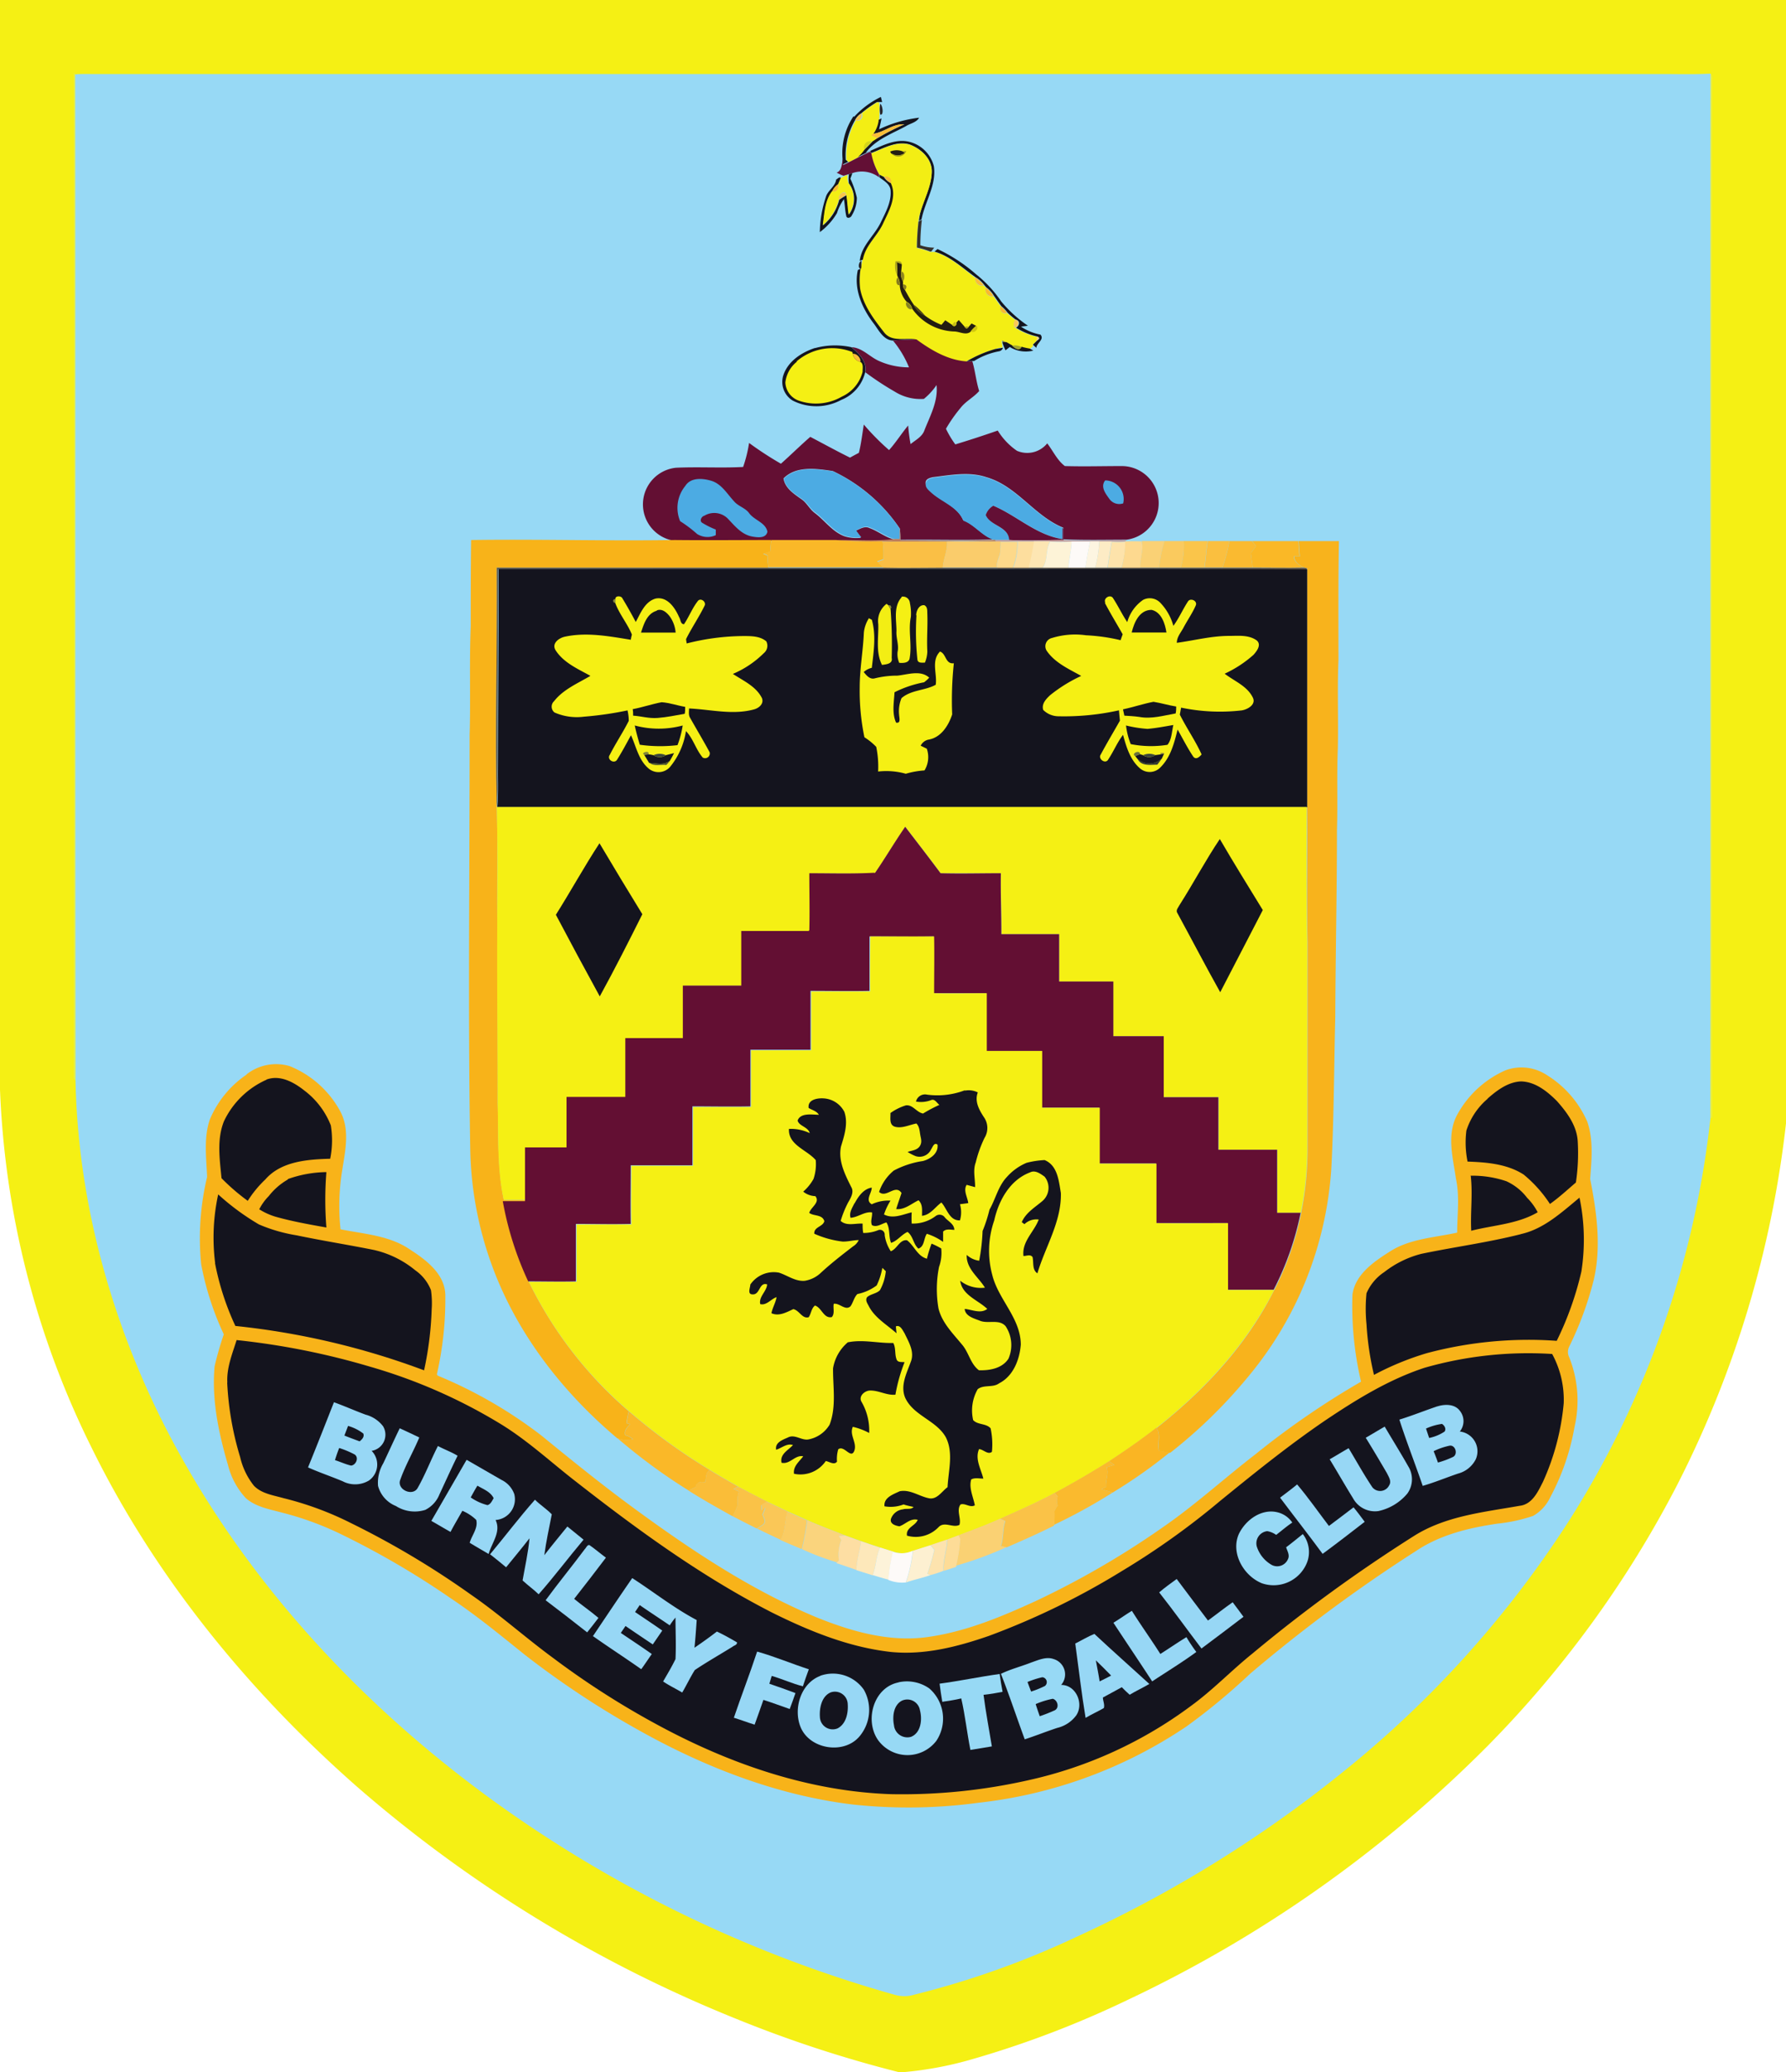 <svg xmlns="http://www.w3.org/2000/svg" viewBox="0 0 258 299.28"><defs><style>.cls-1{fill:#f5f014;}.cls-2{fill:#e3ee4f;}.cls-3{fill:#97d9f5;}.cls-4{fill:#14141e;}.cls-5{fill:#f3ee14;}.cls-6{fill:#262123;}.cls-7{fill:#fac54a;}.cls-8{fill:#fabd38;}.cls-9{fill:#d4d419;}.cls-10{fill:#630f35;}.cls-11{fill:#231e14;}.cls-12{fill:#a39c1e;}.cls-13{fill:#faba2e;}.cls-14{fill:#35302b;}.cls-15{fill:#231e21;}.cls-16{fill:#aea61c;}.cls-17{fill:#231c11;}.cls-18{fill:#91871e;}.cls-19{fill:#877d1e;}.cls-20{fill:#878221;}.cls-21{fill:#4c4219;}.cls-22{fill:#fac757;}.cls-23{fill:#c7bd17;}.cls-24{fill:#b0a61e;}.cls-25{fill:#d1c70f;}.cls-26{fill:#fad173;}.cls-27{fill:#630f33;}.cls-28{fill:#878a4a;}.cls-29{fill:#a3a62b;}.cls-30{fill:#4cabe3;}.cls-31{fill:#bf7d59;}.cls-32{fill:#f8b319;}.cls-33{fill:#fab828;}.cls-34{fill:#c79c99;}.cls-35{fill:#fabf45;}.cls-36{fill:#facc6b;}.cls-37{fill:#fdd98a;}.cls-38{fill:#fdde9e;}.cls-39{fill:#fde6b3;}.cls-40{fill:#fdf3d7;}.cls-41{fill:#fdfaf8;}.cls-42{fill:#fdf5e1;}.cls-43{fill:#fdebc5;}.cls-44{fill:#fde3ab;}.cls-45{fill:#fdd98f;}.cls-46{fill:#fad175;}.cls-47{fill:#faca5e;}.cls-48{fill:#fabf3f;}.cls-49{fill:#faba30;}.cls-50{fill:#fab826;}.cls-51{fill:#f8b31c;}.cls-52{fill:#595147;}.cls-53{fill:#878a3d;}.cls-54{fill:#8f9438;}.cls-55{fill:#82853a;}.cls-56{fill:#6b733d;}.cls-57{fill:#9c9938;}.cls-58{fill:#3a453d;}.cls-59{fill:#141421;}.cls-60{fill:#333a33;}.cls-61{fill:#475135;}.cls-62{fill:#97d7f5;}.cls-63{fill:#fab523;}.cls-64{fill:#fac247;}.cls-65{fill:#facc63;}.cls-66{fill:#fad47d;}.cls-67{fill:#fddea3;}.cls-68{fill:#fddc97;}.cls-69{fill:#fde3ae;}.cls-70{fill:#fde8ba;}.cls-71{fill:#fdf0d1;}.cls-72{fill:#fdf3d9;}</style></defs><title>Burnley</title><g id="Слой_2" data-name="Слой 2"><g id="Layer_1" data-name="Layer 1"><g id="layer1"><g id="g44962"><path id="path12885-9" class="cls-1" d="M0,0H258V162.28a152,152,0,0,1-15.78,52.32,154.92,154.92,0,0,1-27.34,37.6,184,184,0,0,1-51.78,36.57A143.54,143.54,0,0,1,140,297.56a51.81,51.81,0,0,1-9.25,1.72h-1a177.6,177.6,0,0,1-23.67-7.79A193.57,193.57,0,0,1,51.72,258.2C36,244.41,22.43,227.85,13.18,209A127.28,127.28,0,0,1,0,157.38Z"/><path id="path12887-2" class="cls-2" d="M10.71,10.57l.15.17c.09,48.43,0,96.88.05,145.33-.42-.28-.16-.87-.24-1.27q.08-72.12,0-144.23"/><path id="path12889-3" class="cls-3" d="M10.86,10.74c.83-.08,1.67-.05,2.5-.05H240.08c2.36,0,4.71.07,7.06-.06-.09,50.31,0,100.61-.06,150.92a136,136,0,0,1-20.43,58.12A151.39,151.39,0,0,1,194,255.94a181.06,181.06,0,0,1-38.36,23.76,126.26,126.26,0,0,1-23.52,8.4,5,5,0,0,1-2.65.09A183.84,183.84,0,0,1,71.5,260.27C53.63,247.36,38,231.05,27,211.89,17.26,195,11.3,175.66,10.91,156.06c-.06-48.44,0-96.89-.05-145.32"/><path id="path12891-2" class="cls-2" d="M247.14,10.63a1.26,1.26,0,0,1,.18.89q-.06,74.93,0,149.85l-.21.18c.07-50.31-.05-100.61,0-150.92"/><path id="path12893-3" class="cls-4" d="M123.39,16.87A12.84,12.84,0,0,1,127.25,14l.18.74h-.74a16.57,16.57,0,0,0-2.26,1.62,2.32,2.32,0,0,0-.91,1,10,10,0,0,0-1.35,5.71l.35.3,0,0-.81.4c0-.22,0-.65,0-.86a9.57,9.57,0,0,1,1.58-6.11"/><path id="path12895-7" class="cls-5" d="M124.43,16.41a16.57,16.57,0,0,1,2.26-1.62H127a16.43,16.43,0,0,1,0,2.53l0,.17a4.46,4.46,0,0,1-.74,1.85,2.26,2.26,0,0,0-.28.25l.85.42-.7.46a.87.87,0,0,0-1.14,1.16,5.11,5.11,0,0,1-1,1.1l-1.37.7,0,0-.35-.31a10,10,0,0,1,1.35-5.7.75.75,0,0,0,.91-1"/><path id="path12897-1" class="cls-6" d="M127.16,15c.35.21.54,1.72,0,1.55a4.25,4.25,0,0,1,0-1.55"/><path id="path12899-1" class="cls-7" d="M123.52,17.39a2.32,2.32,0,0,1,.91-1,.75.75,0,0,1-.91,1"/><path id="path12901-1" class="cls-4" d="M127,18.67A18.61,18.61,0,0,1,132.77,17c-.38.7-1.28.82-1.9,1.22-2,1.09-4.38,1.92-5.8,3.84,2.06-.81,4.23-2.22,6.53-1.51A4.87,4.87,0,0,1,134.9,24c.41,2.72-1.27,5.09-1.78,7.68l-.36.22c0-.27.11-.82.15-1.09.53-2,1.62-3.86,1.69-5.95.07-1.91-1.55-3.39-3.21-4-1.95-.55-3.76.58-5.53,1.24,0-.08-.11-.22-.14-.3-.61.3-1.22.57-1.81.88a5.11,5.11,0,0,0,1-1.1c.39-.38.77-.77,1.14-1.16l.7-.46a33.61,33.61,0,0,1,3.9-2c-1.64-.11-2.94,1.16-4.47,1.36a4.36,4.36,0,0,0,.74-1.84l0-.17.42-.22c-.09.54-.22,1.06-.35,1.58"/><path id="path12903-4" class="cls-8" d="M126.15,19.32c1.53-.2,2.83-1.47,4.47-1.36a33.61,33.61,0,0,0-3.9,2l-.85-.42c.07-.06.2-.2.28-.26"/><path id="path12905-5" class="cls-9" d="M124.88,21.62A.87.87,0,0,1,126,20.46c-.37.39-.75.78-1.14,1.16"/><path id="path12907-5" class="cls-5" d="M125.87,22.14c1.76-.66,3.57-1.79,5.52-1.24,1.66.6,3.28,2.08,3.21,4-.07,2.09-1.16,4-1.69,5.94a5.79,5.79,0,0,0-.24,1.17c-.14,1.26-.2,2.53-.23,3.8a11.64,11.64,0,0,1,1.91.57l.15,0H135c2.28.68,4,2.34,5.89,3.74a1,1,0,0,0,1.25,1.13c.07.08.21.25.29.33a.93.93,0,0,0,1.1,1.22c.35.49.7,1,1.06,1.48a.67.67,0,0,0,.89.92,12.35,12.35,0,0,0,1.17,1c-.18.34-.36,1,.06,1.17a9.63,9.63,0,0,0,3.05,1.27l0,.58-.61.6.09.1,0,.09-.52.43a9.65,9.65,0,0,1-1.21-.27,2,2,0,0,0-1.34-.19l-.83-.47-.62-.3,0,.25.05.28.07.45a4.09,4.09,0,0,0-1.15.26,18.39,18.39,0,0,0-4.15,1.79c-2.71-.15-5.12-1.62-7.25-3.18-1.55-.26-3.53.45-4.65-1-1.48-1.89-3-3.89-3.47-6.3a20.26,20.26,0,0,1,.12-2.92l.07-.26a8,8,0,0,0,.23-1.06c.36-2,2.12-3.39,2.92-5.22s2.05-3.86,1.11-5.84a.74.74,0,0,0-1-.89L127,25.2a9.33,9.33,0,0,1-1.17-3.06"/><path id="path12909-1" class="cls-10" d="M125.72,21.84c0,.08.11.22.15.3A9.33,9.33,0,0,0,127,25.2v.42a4.14,4.14,0,0,0-3.91-.6l-.56.16-.67.21a6.34,6.34,0,0,1-1-.46c.81-.3.68-1.28.94-1.95,0,.21,0,.64,0,.86l.81-.4,0,0,0,0c.46-.23.92-.46,1.36-.7.61-.31,1.21-.59,1.82-.88"/><path id="path12911-7" class="cls-11" d="M128.59,21.89a2.43,2.43,0,0,1,1.72-.06l.42.25a1.64,1.64,0,0,1-2,.08Z"/><path id="path12913-3" class="cls-12" d="M130.31,21.83l.61,0a1.26,1.26,0,0,1-2.17.29,1.65,1.65,0,0,0,2-.08Z"/><path id="path12915-3" class="cls-4" d="M122.57,25.18l.56-.16c-.09.26-.19.52-.29.79a13.14,13.14,0,0,1,.94,2.75,5,5,0,0,1-.74,2.57c-.11.29-.6.49-.77.16-.2-.82-.21-1.68-.36-2.52a6.89,6.89,0,0,0-1,2,9.21,9.21,0,0,1-2.48,2.76,17,17,0,0,1,.93-5.25c.35-.86,1.31-1.39,1.43-2.35.19-.08.53-.51.71-.18l-.39.87a2.52,2.52,0,0,0-.85,1c-1.09,1.4-1.12,3.24-1.36,4.92a7,7,0,0,0,2.33-3.68,10.67,10.67,0,0,1,1.07-.67c.16.93.19,1.87.33,2.8a3.76,3.76,0,0,0,0-4.5,4.65,4.65,0,0,1,0-1.29"/><path id="path12917-7" class="cls-4" d="M127,25.2c.16.09.5.27.68.35a2.37,2.37,0,0,0,1,.89c.94,2-.26,4-1.11,5.84s-2.57,3.17-2.92,5.22l-.45.18c.22-2.18,2.07-3.6,3-5.49.68-1.43,1.55-2.92,1.46-4.56,0-1-.92-1.48-1.6-2V25.2"/><path id="path12919-3" class="cls-5" d="M121.46,25.71a7.17,7.17,0,0,1,1-.45,2.08,2.08,0,0,0,.12,1.21,3.75,3.75,0,0,1,0,4.5c-.14-.93-.17-1.87-.33-2.8s-1.28,0-1.07.67a7,7,0,0,1-2.33,3.68c.24-1.68.27-3.53,1.36-4.92.64.22,1-.44.86-1,.12-.29.25-.58.38-.88"/><path id="path12921-9" class="cls-8" d="M127.72,25.55a.74.74,0,0,1,1,.89,2.31,2.31,0,0,1-1-.89"/><path id="path12923-1" class="cls-13" d="M120.22,27.6a2.52,2.52,0,0,1,.85-1c.17.57-.21,1.23-.85,1"/><path id="path12925-0" class="cls-7" d="M121.19,28.84c-.21-.66.79-1.5,1.07-.67a10.67,10.67,0,0,0-1.07.67"/><path id="path12927-4" class="cls-14" d="M132.67,32l.5-.25a32.13,32.13,0,0,0-.22,3.67,6.07,6.07,0,0,0,2,.35c-.14.19-.28.38-.43.56l-.15,0a11.36,11.36,0,0,0-1.91-.57c0-1.27.09-2.54.23-3.8"/><path id="path12929-7" class="cls-4" d="M135,36.34l.43-.37A23.94,23.94,0,0,1,141,39.62a17.78,17.78,0,0,1,3.63,3.92,18.42,18.42,0,0,0,3.86,3.51l-1,.13a7.4,7.4,0,0,0,2.81,1.15c.62.71-.57,1.23-.59,1.91l-.4-.36-.09-.1.61-.6c.4-.24.39-.44,0-.58a9.63,9.63,0,0,1-3.05-1.27c.53-.31.64-1-.06-1.17a12.47,12.47,0,0,1-1.17-1,5.24,5.24,0,0,0-.89-.93c-.37-.49-.71-1-1.06-1.48a4,4,0,0,0-1.1-1.22,4.28,4.28,0,0,1-.29-.33,4.1,4.1,0,0,0-1.25-1.13C139,38.68,137.27,37,135,36.34"/><path id="path12931-0" class="cls-15" d="M124.38,38.82c-.53,0-.33-1.06.05-1.14,0,.22,0,.67,0,.88Z"/><path id="path12933-9" class="cls-16" d="M129.37,37.73c.41,0,.85-.1.9.43l-.74-.26c0,.64.05,1.29.07,1.93a3.29,3.29,0,0,1-.23-2.1"/><path id="path12935-5" class="cls-17" d="M129.53,37.89l.74.27c0,.26-.06.8-.09,1.07a2.14,2.14,0,0,0,.26,1.42l0,.42a1.06,1.06,0,0,0,.29.82c.39.7.78,1.41,1.23,2.07a3.5,3.5,0,0,0,1.65,1.62A10.33,10.33,0,0,0,136,46.92l.55-.66,1,.67c.29.4.73.06.61-.35l.34-.35.83.94q.33.51.63,0l.39-.45.69.36a6,6,0,0,0-.79.8c-.7.63-1.62,0-2.42,0a7.71,7.71,0,0,1-6.06-3.29,1.46,1.46,0,0,0-.8-1,4,4,0,0,1-1-2.45,1.63,1.63,0,0,0-.26-1.1l-.09-.25c0-.64,0-1.29-.07-1.94"/><path id="path12937-5" class="cls-4" d="M123.92,39l.4-.19a9.86,9.86,0,0,0-.06,2.92c.46,2.41,2,4.41,3.47,6.3,1.12,1.43,3.1.72,4.65,1-1.15,0-2.31.06-3.44.16-1.32-.09-2-1.49-2.7-2.43-1.68-2.17-2.94-5-2.32-7.74"/><path id="path12939-8" class="cls-18" d="M130.18,39.23c.55,0,.55,1.05.26,1.41a2,2,0,0,1-.26-1.41"/><path id="path12941-7" class="cls-19" d="M129.69,40.08a1.63,1.63,0,0,1,.26,1.1c-.53.14-.59-.85-.26-1.1"/><path id="path12943-8" class="cls-8" d="M140.88,40.08a4.1,4.1,0,0,1,1.25,1.13,1,1,0,0,1-1.25-1.13"/><path id="path12945-8" class="cls-19" d="M130.46,41.07c.51.06.61.34.29.82a1.09,1.09,0,0,1-.29-.82"/><path id="path12947-1" class="cls-13" d="M142.42,41.54a4,4,0,0,1,1.1,1.22.93.93,0,0,1-1.1-1.22"/><path id="path12949-3" class="cls-20" d="M130.94,43.63a1.46,1.46,0,0,1,.8,1c-.48.22-1.08-.55-.8-1"/><path id="path12951-9" class="cls-21" d="M132,44a10.53,10.53,0,0,1,1.65,1.62A3.5,3.5,0,0,1,132,44"/><path id="path12953-5" class="cls-13" d="M144.58,44.24a5.54,5.54,0,0,1,.89.92.67.67,0,0,1-.89-.92"/><path id="path12955-7" class="cls-22" d="M146.64,46.16c.7.15.59.86.06,1.17-.42-.22-.24-.83-.06-1.17"/><path id="path12957-7" class="cls-23" d="M137.87,46.51l.26.07c.12.41-.32.75-.61.35.09-.1.27-.31.35-.42"/><path id="path12959-9" class="cls-24" d="M139.3,47.17l.63,0q-.3.54-.63,0"/><path id="path12961-1" class="cls-25" d="M141,47.05l.14.05c.27.52-.48,1.09-.93.75a6.64,6.64,0,0,1,.79-.8"/><path id="path12963-9" class="cls-26" d="M149.75,48.6c.43.14.44.33,0,.58l0-.58"/><path id="path12965-2" class="cls-27" d="M128.94,49.18c1.14-.1,2.29-.12,3.44-.16,2.14,1.56,4.54,3,7.25,3.18l.82-.05c.43,1.42.55,2.92,1,4.33-.8.92-1.95,1.47-2.7,2.45a21.52,21.52,0,0,0-2.1,3A14.11,14.11,0,0,0,138,64.19q3.09-.94,6.13-2a9.78,9.78,0,0,0,2.77,2.92,3.72,3.72,0,0,0,4.38-1.07c.84,1.09,1.44,2.45,2.55,3.28,2.76.08,5.5,0,8.26,0a5.34,5.34,0,0,1,.6,10.64c-3,0-6,.08-9.06-.06,0-.55,0-1.1,0-1.65l-.15-.08c-4.12-1.72-6.61-6-11-7.25-2.52-.84-5.16-.3-7.71,0-.43.09-1.05.24-1.06.8s.43,1,.84,1.41c1.52,1.32,3.73,2,4.58,4,1.67.64,2.71,2.26,4.43,2.78-4.49.15-9,0-13.49.06a14.17,14.17,0,0,0-.07-1.6,24,24,0,0,0-9.69-8.33c-2.35-.36-5.28-.8-7.13,1.06.23,1.43,1.48,2.21,2.58,3,.78.51,1.17,1.43,1.94,2,1.45,1.08,2.53,2.71,4.29,3.36a5.64,5.64,0,0,0,2.35.22q-.39-.53-.75-1c.63-.28,1.33-.74,2-.41,1.25.44,2.3,1.36,3.61,1.67-2.83.35-5.7.07-8.55.17-3.11-.1-6.23,0-9.34,0-4.64,0-9.28,0-13.92,0a5.32,5.32,0,0,1,.26-10.55c3.23-.15,6.47.06,9.7-.11a19.56,19.56,0,0,0,.86-3.47,49.3,49.3,0,0,0,4.6,3c1.43-1.27,2.79-2.62,4.24-3.88,1.91,1,3.81,2.05,5.74,3,.43-.24.85-.47,1.28-.69.33-1.34.5-2.72.71-4.09a35.32,35.32,0,0,0,3.65,3.69c1-1.11,1.8-2.4,2.76-3.55a24.44,24.44,0,0,0,.35,2.69c.72-.6,1.68-1.06,2-2,.82-2.09,2-4.2,1.75-6.53a9.43,9.43,0,0,1-1.83,2,7,7,0,0,1-4.22-1.06A42.51,42.51,0,0,1,125,53.77c.26-1.58-.9-2.71-2-3.62,1.57.07,2.6,1.39,4,2a10.55,10.55,0,0,0,4.31.91,14.65,14.65,0,0,0-2.31-3.86"/><path id="path12967-6" class="cls-28" d="M144.77,49.17l.62.3-.58,0Z"/><path id="path12969-9" class="cls-4" d="M144.81,49.42l.58,0,.83.47c.33.37,1,.85,1.34.19a9.65,9.65,0,0,0,1.21.27c.12.08.38.22.5.29a4.44,4.44,0,0,1-3.4-.52l-.62.48c-.15-.32-.28-.64-.39-.95Z"/><path id="path12971-4" class="cls-4" d="M117.74,50.28a10.92,10.92,0,0,1,5.24-.13c1.09.92,2.26,2,2,3.62a5.74,5.74,0,0,1-3.47,4,7.54,7.54,0,0,1-7,.09,3.16,3.16,0,0,1-1.37-3.6c.66-2.07,2.63-3.35,4.59-4"/><path id="path12973-3" class="cls-29" d="M146.22,49.94a2,2,0,0,1,1.34.19c-.3.67-1,.17-1.34-.19"/><path id="path12975-5" class="cls-1" d="M115.07,52.2a7.88,7.88,0,0,1,8.06-1.35l.07.27a1.41,1.41,0,0,0,1.08,1.15c.5.25.31,1,.33,1.43a5.41,5.41,0,0,1-3,3.59,7.48,7.48,0,0,1-6.16.6,2.92,2.92,0,0,1-2-2.65,4.47,4.47,0,0,1,1.67-3"/><path id="path12977-7" class="cls-4" d="M139.63,52.2a18,18,0,0,1,4.15-1.79l1.11-.18a.74.74,0,0,1-.56.51,10.37,10.37,0,0,0-3.61,1.4h-.27l-.82.05"/><path id="path12979-7" class="cls-8" d="M123.2,51.12c.52-.13,1.22.63,1.08,1.15a1.41,1.41,0,0,1-1.08-1.15"/><path id="path12981-2" class="cls-30" d="M113.21,69.16c1.85-1.86,4.78-1.43,7.13-1.07A24,24,0,0,1,130,76.43l0,1.43-.72,0c-1.31-.31-2.36-1.23-3.61-1.67-.72-.33-1.42.13-2,.41q.36.52.75,1a5.8,5.8,0,0,1-2.35-.21c-1.76-.66-2.84-2.29-4.29-3.37-.77-.54-1.16-1.45-2-2-1.09-.76-2.33-1.54-2.57-3"/><path id="path12983-1" class="cls-30" d="M134.8,69c2.55-.3,5.19-.84,7.71,0,4.36,1.26,6.86,5.53,11,7.25v1.6c-3.78-.56-6.58-3.37-10-4.81a2.4,2.4,0,0,0-1.07,1.32C143,76,145.69,76.06,145.8,78c-.67,0-1.35,0-2,0l-.19,0c-1.72-.52-2.76-2.14-4.43-2.78-.85-2-3.06-2.65-4.58-4-.41-.38-1-.78-.85-1.41s.64-.71,1.07-.8"/><path id="path12985-9" class="cls-30" d="M99,70.18c.77-1.22,2.41-1.11,3.63-.77,1.57.41,2.38,1.9,3.41,3,.61.73,1.64.94,2.2,1.74.75,1,2.36,1.33,2.62,2.65-.21,1-1.42.83-2.18.7-1.56-.27-2.55-1.56-3.58-2.63a2.77,2.77,0,0,0-3.35-.38c-.41.1-.73.71-.35,1a12.37,12.37,0,0,0,2,1c0,.2,0,.61,0,.81a2.84,2.84,0,0,1-2.7-.17,18.3,18.3,0,0,0-2.45-1.85A5,5,0,0,1,99,70.18"/><path id="path12987-6" class="cls-30" d="M159.65,69.39a2.69,2.69,0,0,1,2.6,3.32,1.76,1.76,0,0,1-1.93-.56c-.56-.79-1.42-1.8-.67-2.76"/><path id="path12989-2" class="cls-10" d="M142.41,74.37a2.38,2.38,0,0,1,1.08-1.32c3.41,1.44,6.21,4.25,10,4.82V76.26l.15.08c0,.55,0,1.09,0,1.65-2.62,0-5.24.15-7.86,0-.11-2-2.77-2-3.39-3.63"/><path id="path12991-3" class="cls-31" d="M130,76.43a14.17,14.17,0,0,1,.07,1.6c4.5,0,9,.09,13.49-.06l.19,0,.15.23c-2.37,0-4.75-.08-7.12,0-3.11,0-6.21.05-9.3,0a63.82,63.82,0,0,1-6.78-.18c2.85-.09,5.72.19,8.55-.17l.72,0c0-.48,0-1,0-1.43"/><path id="path12993-6" class="cls-32" d="M68.06,78c9.8-.14,19.6.16,29.41,0,4.64.05,9.28,0,13.92,0l-.15,1.69-1,.3.6.27A14.39,14.39,0,0,0,111,82c-13.07,0-26.16,0-39.23,0,.07,11.51-.27,23,0,34.53.15,5.76,0,11.53.07,17.29,0,8.5.09,17,.06,25.5.13,4.65-.08,9.37.88,14h3.17v.26H72.73a46.49,46.49,0,0,0,3.67,11.58,58.32,58.32,0,0,0,14.42,18.68c-.13.58-.25,1.16-.33,1.75.13,0,.4.09.52.12-.43.44-.91.94-.69,1.61a2.28,2.28,0,0,1,1.09.56,3.8,3.8,0,0,1-2.26-.15c-7.86-6.62-14.39-15-18-24.72a51.53,51.53,0,0,1-3.22-17c-.34-19.94-.08-39.86-.09-59.79C68,101,67.78,95.7,68,90.43c0-4.15,0-8.31.06-12.47"/><path id="path12995-6" class="cls-33" d="M111.39,78c3.11,0,6.23,0,9.34,0a63.82,63.82,0,0,0,6.78.18,13.15,13.15,0,0,1,.1,2.59l-.9.3c.31.28.61.56.92.86q-8.32,0-16.63,0a12.61,12.61,0,0,1-.14-1.73l-.6-.27,1-.3.15-1.69"/><path id="path12997-3" class="cls-34" d="M143.78,78c.68,0,1.35,0,2,0,2.62.14,5.24,0,7.86,0,3,.14,6,0,9.06.05l-.14.16a13.23,13.23,0,0,1-2,0c-.59,0-1.19,0-1.79,0l-1.34,0c-.88,0-1.77,0-2.66,0a29.13,29.13,0,0,1-3.1,0c-.76,0-1.52,0-2.28,0s-1.65,0-2.47,0-1.6,0-2.39,0l-.63,0Z"/><path id="path12999-0" class="cls-35" d="M127.51,78.23c3.09,0,6.19,0,9.3,0,.1,1.31-.54,2.5-.62,3.79-2.86,0-5.72,0-8.56,0-.31-.3-.61-.58-.92-.86.3-.1.6-.21.9-.3a13.15,13.15,0,0,0-.1-2.59"/><path id="path13001-3" class="cls-36" d="M136.81,78.21c2.37,0,4.75,0,7.12,0l.63,0a9.79,9.79,0,0,1-.07,1.08c.11.93-.65,1.73-.44,2.69-2.63,0-5.25,0-7.86,0,.08-1.29.72-2.48.62-3.79"/><path id="path13003-7" class="cls-37" d="M144.56,78.25c.8,0,1.59,0,2.39,0a10.5,10.5,0,0,1-.63,3.8h-2.27c-.21-1,.55-1.76.44-2.69a9.79,9.79,0,0,0,.07-1.08"/><path id="path13005-6" class="cls-38" d="M147,78.23c.82,0,1.64,0,2.47,0a38.79,38.79,0,0,1-.78,3.83c-.77,0-1.55,0-2.32,0a10.5,10.5,0,0,0,.63-3.8"/><path id="path13007-3" class="cls-39" d="M149.42,78.2c.76,0,1.52,0,2.28,0-.71,1.18-.27,2.71-1.11,3.82l-2,0a38.79,38.79,0,0,0,.78-3.83"/><path id="path13009-5" class="cls-40" d="M151.7,78.23a29.13,29.13,0,0,0,3.1,0c0,1.29-.4,2.54-.45,3.83h-3.76c.83-1.11.4-2.64,1.11-3.82"/><path id="path13011-4" class="cls-41" d="M154.8,78.22c.89,0,1.78,0,2.66,0-.24,1.27-.5,2.55-.67,3.85h-2.44c.05-1.29.44-2.55.45-3.83"/><path id="path13013-3" class="cls-42" d="M157.46,78.2l1.34,0a18.31,18.31,0,0,1-.6,3.82h-1.41c.17-1.3.43-2.57.67-3.85"/><path id="path13015-5" class="cls-43" d="M158.8,78.22l1.79,0c-.23,1.25-.43,2.53-.62,3.79H158.2a18.42,18.42,0,0,0,.6-3.82"/><path id="path13017-4" class="cls-44" d="M160.59,78.25a13.23,13.23,0,0,0,2,0A13.84,13.84,0,0,1,162,82H160c.19-1.26.39-2.53.62-3.79"/><path id="path13019-9" class="cls-45" d="M162.58,78.2a22.91,22.91,0,0,1,2.34,0c.33,1.31-.28,2.57-.2,3.87H162a14.17,14.17,0,0,0,.54-3.83"/><path id="path13021-3" class="cls-46" d="M164.92,78.15c1.11,0,2.21,0,3.31,0a20.43,20.43,0,0,0-.8,3.85h-2.71c-.08-1.3.53-2.56.2-3.87"/><path id="path13023-6" class="cls-47" d="M168.23,78.15c.93,0,1.85,0,2.77,0a11.41,11.41,0,0,1-.43,3.85c-1,0-2.1,0-3.14,0a20.53,20.53,0,0,1,.8-3.86"/><path id="path13025-3" class="cls-7" d="M171,78.15h3.46c-.24,1.27-.28,2.58-.49,3.85h-3.4a11.41,11.41,0,0,0,.43-3.85"/><path id="path13027-0" class="cls-48" d="M174.46,78.15c1,0,2.09,0,3.13,0a26.93,26.93,0,0,1-1,3.83H174c.21-1.27.25-2.58.49-3.85"/><path id="path13029-9" class="cls-49" d="M177.59,78.16h3.27l.59.73c-.26.33-.51.67-.76,1,.1.7.19,1.4.28,2.1-1.46,0-2.91,0-4.37,0a26.59,26.59,0,0,0,1-3.83"/><path id="path13031-8" class="cls-50" d="M180.87,78.16c2.23,0,4.45,0,6.69,0,.05.73.1,1.45.16,2.19l-.81,0c0,.84.76,1.28,1.42,1.63-2.46.1-4.91,0-7.36,0-.09-.7-.18-1.4-.28-2.1.25-.33.5-.67.76-1-.2-.24-.39-.49-.58-.73"/><path id="path13033-9" class="cls-51" d="M187.56,78.16c1.95,0,3.91,0,5.86,0-.11,5.72-.07,11.44-.07,17.17-.18,4.24,0,8.49-.09,12.74-.17,3.93,0,7.87-.13,11.8,0,9-.2,18-.24,27-.18,7.29-.19,14.59-.57,21.88A52.15,52.15,0,0,1,180.18,199a72.22,72.22,0,0,1-11.13,10.84H169c-.51-.09-1-.18-1.55-.25-.29-1.07.32-2.4-.39-3.31,6.9-5.43,13.05-12,17-19.92a42.5,42.5,0,0,0,3.9-11.12,47,47,0,0,0,.93-9.75q0-14.74,0-29.47c-.16-6.47,0-13-.08-19.41,0-11.45,0-22.9,0-34.35l0-.19-.43-.08c-.67-.35-1.4-.79-1.42-1.63l.81,0c-.06-.74-.11-1.46-.16-2.19"/><path id="path13035-8" class="cls-52" d="M71.76,82C84.83,82,97.92,82,111,82q8.33,0,16.64,0c2.84.07,5.7,0,8.56,0,2.61,0,5.23,0,7.86,0h2.27c.77,0,1.55,0,2.32,0l2,0h16.84c1,0,2.09,0,3.14,0h6c1.46,0,2.91,0,4.37,0,2.45,0,4.9.05,7.36,0l.43.08,0,.19c-15.48,0-30.94-.14-46.41-.06-23.48.07-46.95,0-70.42,0,0,9.33-.12,18.65-.08,28-.05,2.13.1,4.27-.11,6.39-.27-11.51.07-23,0-34.53"/><path id="path13037-5" class="cls-4" d="M72,82.19c23.47,0,46.94,0,70.42,0,15.47-.08,30.93,0,46.41.06,0,11.45,0,22.9,0,34.35q-58.51,0-117,0c.21-2.12.06-4.26.11-6.39,0-9.33.1-18.65.08-28"/><path id="path13039-0" class="cls-1" d="M88.91,86.56c-.11-.54.84-.54,1-.13.68,1.11,1.32,2.26,1.93,3.41.7-1.28,1.31-2.93,2.86-3.38,1.7-.35,2.83,1.35,3.41,2.7.22.33.18,1,.7,1,.73-1.08,1.2-2.34,2-3.35.37-.5,1.2.06,1,.62-.81,1.67-1.87,3.21-2.7,4.87,0,.16.06.48.09.64a33.83,33.83,0,0,1,8.19-1.07c1.13,0,2.42,0,3.31.77a1.38,1.38,0,0,1-.36,1.7,14.2,14.2,0,0,1-4.47,3c1.51,1,3.37,1.8,4.21,3.52.29.82-.47,1.43-1.17,1.61-3.08.84-6.26,0-9.37-.14,0,.44-.1.92.13,1.32.94,1.67,1.93,3.32,2.84,5a.68.68,0,0,1-1,.77c-1-1.18-1.37-2.74-2.42-3.82a10.65,10.65,0,0,1-2.31,5.19,2.22,2.22,0,0,1-3.19.12c-1.37-1.23-1.7-3.11-2.44-4.71-.67,1.22-1.32,2.45-2.06,3.61-.48.54-1.46-.16-1-.78.84-1.67,1.9-3.23,2.74-4.91a6.93,6.93,0,0,0-.18-1.51,49.69,49.69,0,0,1-6.31.91,8,8,0,0,1-4.24-.61,1.07,1.07,0,0,1-.07-1.62c1.35-1.73,3.43-2.58,5.26-3.67-1.8-1-3.83-1.87-5-3.65-.67-1,.41-1.8,1.28-2,3.16-.69,6.41-.07,9.56.44,0-.18.11-.56.15-.76-.66-1.61-1.86-3-2.43-4.63,0-.12,0-.37,0-.5"/><path id="path13041-2" class="cls-1" d="M130.24,86.19a1,1,0,0,1,1.2.91,7.1,7.1,0,0,1,.14,2c-.41,2,.19,4-.18,6-.13.7-1,.68-1.5.64a3.19,3.19,0,0,1-.24-1.58c.23-1-.24-2-.16-3,0-1.63-.46-3.54.74-4.89"/><path id="path13043-7" class="cls-1" d="M159.69,87.08c-.37-.61.6-1.27,1.05-.75.76,1.14,1.34,2.4,2.1,3.53a5.8,5.8,0,0,1,2.3-3.22,2.1,2.1,0,0,1,2.45.4,7.73,7.73,0,0,1,1.91,3.36c.82-1.11,1.36-2.39,2.12-3.54.35-.53,1.37-.09,1.13.56-.48,1.11-1.18,2.11-1.75,3.17-.37.73-1,1.39-1,2.26,2.51-.34,5-1,7.55-1,1.32,0,2.83-.19,4,.66.71.63,0,1.55-.47,2.07a16.77,16.77,0,0,1-4.17,2.73c1.4,1.08,3.27,1.78,4.08,3.47.47,1-.76,1.69-1.61,1.83a27.45,27.45,0,0,1-8.76-.4c-.05.26-.14.78-.19,1,1,2,2.25,3.77,3.15,5.76-.29.35-.82.84-1.21.31-.84-1.25-1.51-2.6-2.26-3.9-.48,1.93-1,4-2.48,5.46a2.14,2.14,0,0,1-3,.1c-1.39-1.22-1.93-3.08-2.4-4.8-.84,1.1-1.36,2.39-2.12,3.53-.39.79-1.56-.06-1.09-.7.88-1.66,1.85-3.26,2.76-4.88-.05-.51-.1-1-.14-1.49a36.5,36.5,0,0,1-8.7.86,3.14,3.14,0,0,1-2.24-.92c-.27-.89.43-1.59,1-2.13a21.58,21.58,0,0,1,4.49-2.78c-1.78-1-3.81-1.89-5-3.65a1.22,1.22,0,0,1,.78-1.83,11.32,11.32,0,0,1,4.91-.39,26.83,26.83,0,0,1,5,.71c.07-.22.22-.64.3-.85-.86-1.52-1.77-3-2.59-4.57"/><path id="path13045-2" class="cls-53" d="M88.67,86.55h.24c0,.13,0,.38,0,.5h-.23l-.13-.26Z"/><path id="path13047-3" class="cls-5" d="M126.87,90.14a3.13,3.13,0,0,1,1.2-2.92l.27.21.31.56a66.31,66.31,0,0,1,.16,7.05c.19.85-.81.92-1.4,1-.94-1.86-.47-4-.54-5.94"/><path id="path13049-2" class="cls-54" d="M128.34,87.43l.28,0,.15.29-.12.26-.31-.57"/><path id="path13051-7" class="cls-5" d="M132.35,88.88c0-.63.39-1.53,1.16-1.47.5.23.43.8.45,1.25.07,1.82-.1,3.62,0,5.44a4.48,4.48,0,0,1-.35,1.61c-.39,0-1,.11-1.08-.42a38.09,38.09,0,0,1-.14-6.41"/><path id="path13053-0" class="cls-4" d="M94.86,88.18c.76-.34,1.44.28,1.88.84a4.66,4.66,0,0,1,.86,2.35c-1.67,0-3.36,0-5,0,.4-1.24.87-2.77,2.3-3.16"/><path id="path13055-6" class="cls-4" d="M163.48,91.36c.35-1.46,1.12-3.28,2.88-3.27,1.42.33,1.95,2,2.14,3.27-1.68,0-3.34,0-5,0"/><path id="path13057-5" class="cls-1" d="M125.46,89.27l.48.25c.65,2.26.26,4.65,0,6.94a2.64,2.64,0,0,0-1.17.61c.37.45.84,1.06,1.52.93a13.52,13.52,0,0,1,3.34-.41c1.48-.15,3.36-.85,4.6.29a5.21,5.21,0,0,1-.74.67,16.05,16.05,0,0,0-4.27,1.44c-.08,1.46-.39,3,.22,4.38.74.18.45-.75.44-1.15a4.91,4.91,0,0,1,.35-2.38c1.39-1.21,3.4-1.08,4.94-1.93.24-1.56-.7-3.46.62-4.8.93.32.75,1.85,2,1.69a50.67,50.67,0,0,0-.24,7.39c-.52,1.59-1.59,3.3-3.35,3.63a1.6,1.6,0,0,0-1.2.89l.88.43a3.68,3.68,0,0,1-.33,3.14,12.44,12.44,0,0,0-2.7.48,10.43,10.43,0,0,0-4-.32,14.15,14.15,0,0,0-.27-3.56,9.05,9.05,0,0,0-1.71-1.39,33.15,33.15,0,0,1-.68-7.22c0-2.64.49-5.26.6-7.89a4.7,4.7,0,0,1,.75-2.11"/><path id="path13059-0" class="cls-4" d="M91.4,102.43c1.42-.26,2.77-.74,4.18-1,1.16.08,2.26.48,3.4.67,0,.34,0,.69-.07,1-1.29.23-2.59.5-3.9.6s-2.37-.26-3.55-.33c0-.31,0-.62-.06-.93"/><path id="path13061-4" class="cls-4" d="M162.22,102.46c1.48-.31,2.92-.81,4.41-1.09,1.11.17,2.18.51,3.28.68,0,.34,0,.67-.08,1-1.73.3-3.5.84-5.27.5-.71-.1-1.42-.14-2.14-.18-.07-.31-.13-.62-.2-.93"/><path id="path13063-4" class="cls-4" d="M162.66,104.79a18.3,18.3,0,0,0,3.11.49c1.26-.11,2.49-.35,3.73-.56-.23.94-.23,2.1-.85,2.86a15,15,0,0,1-5.31-.1,10.84,10.84,0,0,1-.68-2.69"/><path id="path13065-9" class="cls-4" d="M91.7,104.79a13.31,13.31,0,0,0,6.92,0,14,14,0,0,1-.75,2.84,21.16,21.16,0,0,1-5.45-.06c-.27-.91-.52-1.82-.72-2.75"/><path id="path13067-1" class="cls-55" d="M93.11,109.05c-.74-.34.81-.77.57-.09l-.57.09"/><path id="path13069-3" class="cls-56" d="M164,109.22c-.71-.38.7-1,.69-.28l-.69.28"/><path id="path13071-3" class="cls-57" d="M167.64,108.74l.51,0,0,.22a4.79,4.79,0,0,0-.51.07Z"/><path id="path13073-0" class="cls-4" d="M93.11,109.05l.57-.09c.19,0,.55.08.73.12a1.55,1.55,0,0,0,1.77,0l1.19-.3q-.28.57-.6,1.11c-.86.69-2,.36-3,.31-.23-.39-.46-.77-.7-1.15"/><path id="path13075-5" class="cls-58" d="M94.41,109.08a2.07,2.07,0,0,1,1.77,0,1.57,1.57,0,0,1-1.77,0"/><path id="path13077-0" class="cls-59" d="M164,109.22l.69-.28.42.13a1.53,1.53,0,0,0,1.77,0l.75-.1.51-.08c-.07.17-.22.49-.29.65a2.52,2.52,0,0,1-3.6,0Z"/><path id="path13079-2" class="cls-58" d="M165.14,109.07a2.14,2.14,0,0,1,1.77,0,1.52,1.52,0,0,1-1.77,0"/><path id="path13081-3" class="cls-60" d="M164.28,109.51a2.51,2.51,0,0,0,3.59,0c-.22.32-.45.63-.69.94-1,0-2.48.29-2.9-1"/><path id="path13083-0" class="cls-61" d="M93.81,110.2c1,0,2.1.38,3-.31l-.55.6c-.79-.1-1.75.24-2.41-.29"/><path id="path13085-2" class="cls-1" d="M71.76,116.56q58.51,0,117,0c0,6.46-.07,12.94.08,19.41q0,14.75,0,29.47a47,47,0,0,1-.93,9.75h-3.39c0-3,0-6.08,0-9.11h-8.49c0-2.54,0-5.07,0-7.6h-7.95v-8.8h-7.28c0-2.63,0-5.27,0-7.9H153c0-2.28,0-4.56,0-6.84h-8.33c0-2.94-.12-5.87-.07-8.8-2.91,0-5.81,0-8.71,0-1.68-2.26-3.4-4.48-5.11-6.71-1.51,2.18-2.86,4.49-4.36,6.68-3.1.16-6.23,0-9.34.07,0,2.74,0,5.49,0,8.24l-.1.09c-3.24.07-6.49,0-9.72,0v7.88H98.77V150H90.46c0,2.84,0,5.67,0,8.51H82c0,2.43,0,4.87,0,7.29H76c0,2.5,0,5,0,7.51H72.77c-1-4.58-.75-9.3-.88-14,0-8.51-.11-17-.06-25.5,0-5.76.08-11.53-.07-17.29"/><path id="path13087-7" class="cls-27" d="M126.4,126.09c1.5-2.18,2.85-4.49,4.36-6.67,1.71,2.23,3.43,4.45,5.11,6.71,2.9.08,5.8,0,8.71,0-.05,2.93.08,5.86.07,8.8H153c0,2.28,0,4.56,0,6.84h7.83q0,3.94,0,7.9h7.28v8.81H176c0,2.52,0,5.05,0,7.59h8.49c0,3,0,6.08,0,9.11h3.39a42.5,42.5,0,0,1-3.9,11.12c-2.22,0-4.44,0-6.65,0v-9.64c-3.45,0-6.9,0-10.34,0,0-2.86,0-5.73,0-8.6h-8.2V160h-8.31c0-2.73,0-5.46,0-8.2-2.67,0-5.32,0-8,0,0-2.78,0-5.56,0-8.34-2.54,0-5.07,0-7.6,0,0-2.73,0-5.47,0-8.2-3.09.06-6.18,0-9.28,0,0,2.62,0,5.24,0,7.86-2.84.06-5.68,0-8.52,0,0,2.84,0,5.67,0,8.5-2.89,0-5.78,0-8.68,0,0,2.73,0,5.45,0,8.18-2.8.06-5.58,0-8.38,0,0,2.84,0,5.67,0,8.51-3,0-5.94,0-8.91,0,0,2.82-.05,5.65,0,8.47-2.64.08-5.28,0-7.92,0,0,2.77,0,5.54,0,8.3-2.29.06-4.59,0-6.89,0a46.63,46.63,0,0,1-3.67-11.58h3.21v-.26c0-2.51,0-5,0-7.51h6c0-2.43,0-4.86,0-7.29h8.49c0-2.83,0-5.66,0-8.5h8.31v-7.58h8.44v-7.89c3.23,0,6.48,0,9.72,0l.11-.1c.07-2.74,0-5.49,0-8.24,3.11,0,6.24.1,9.34-.07"/><path id="path13089-3" class="cls-4" d="M170.43,130.66c2-3.14,3.72-6.4,5.78-9.47,2,3.44,4.12,6.85,6.21,10.26-2.07,4-4.1,7.91-6.15,11.87-2.11-3.77-4.1-7.6-6.17-11.4-.33-.45.14-.87.33-1.26"/><path id="path13091-8" class="cls-4" d="M80.3,132.13c2.15-3.41,4.09-6.95,6.3-10.33q3.06,5.16,6.19,10.25c-2,4-4,7.95-6.15,11.87q-3.21-5.86-6.34-11.79"/><path id="path13093-6" class="cls-1" d="M125.66,135.26c3.1,0,6.19,0,9.28,0,.05,2.74,0,5.47,0,8.2,2.54.06,5.07,0,7.61,0,0,2.79,0,5.57,0,8.34,2.67,0,5.32,0,8,0V160h8.32c0,2.69,0,5.38,0,8.07h8.19c0,2.87,0,5.74,0,8.6,3.45.05,6.89,0,10.34,0,0,3.22,0,6.43,0,9.65,2.22,0,4.45,0,6.66,0-4,7.9-10.11,14.49-17,19.92-2.2,1.71-4.49,3.3-6.82,4.83-2.55,1.62-5.18,3.14-7.85,4.57s-5.22,2.54-7.87,3.73c-2,.9-4,1.64-6,2.4l-1.63.61-2.42.81-2.55.81a3.69,3.69,0,0,1-2.84.14l-1.87-.59c-.93-.3-1.86-.61-2.77-.93s-1.53-.55-2.3-.82c-1.82-.72-3.66-1.4-5.45-2.19l-2.85-1.27-3-1.43q-2.1-1.05-4.16-2.16c-1.36-.8-2.75-1.56-4.08-2.4a87.18,87.18,0,0,1-11.73-8.51A58.43,58.43,0,0,1,76.4,185.15c2.31,0,4.6,0,6.89,0,0-2.76,0-5.52,0-8.29,2.64,0,5.28,0,7.92,0-.06-2.82,0-5.65,0-8.47,3,0,5.94,0,8.91,0,0-2.84,0-5.67,0-8.5,2.8,0,5.58,0,8.38,0,0-2.73,0-5.45,0-8.18,2.9,0,5.79,0,8.69,0,0-2.84,0-5.67,0-8.51,2.83,0,5.68,0,8.52,0-.06-2.63,0-5.25,0-7.86"/><path id="path13095-5" class="cls-32" d="M35.63,155.17A6.91,6.91,0,0,1,41.87,154a14.47,14.47,0,0,1,7.2,6.37c1.57,2.76.77,6,.31,9a32.06,32.06,0,0,0-.19,8.19c3.42.69,7.1.89,10.06,2.94,2.36,1.52,5.11,3.59,5.08,6.7a48.84,48.84,0,0,1-1.22,11.3l.1.19a65.55,65.55,0,0,1,15,8.66c4.41,3.6,8.83,7.18,13.42,10.54,8.19,6,16.73,11.69,26.13,15.64,5.1,2.08,10.64,3.7,16.2,2.93s10.67-2.92,15.67-5.21a124.28,124.28,0,0,0,18.42-10.7c4.63-3.2,8.78-7,13.24-10.44a119.61,119.61,0,0,1,15.32-10.54A48.15,48.15,0,0,1,195.37,187c.39-2.87,3-4.7,5.27-6.14,2.93-1.95,6.53-2.08,9.86-2.82,0-2.59.38-5.23-.18-7.8-.43-3-1.37-6.36.18-9.22a14.72,14.72,0,0,1,6.92-6.4,6.65,6.65,0,0,1,6.07.69,14.88,14.88,0,0,1,5.8,6.7c.92,2.65.62,5.53.42,8.28.94,4.75,1.63,9.73.53,14.53a49,49,0,0,1-3.55,9.67,1.71,1.71,0,0,0,0,1.57,16.9,16.9,0,0,1,.77,10,33.9,33.9,0,0,1-3.54,10.25,6,6,0,0,1-2.46,2.65,23.46,23.46,0,0,1-5.1,1.11c-4.13.6-8.3,1.6-11.8,3.95a220.6,220.6,0,0,0-24,17.76,91.4,91.4,0,0,1-9.18,7.6,66.89,66.89,0,0,1-29.94,11,75.4,75.4,0,0,1-18.2.27c-11-1.32-21.6-5.45-31.25-10.9A129.29,129.29,0,0,1,75.79,239c-3.48-2.8-6.94-5.65-10.66-8.13a120.66,120.66,0,0,0-15.52-9.1,44.47,44.47,0,0,0-8.88-3.29c-1.8-.49-3.75-.81-5.2-2.07a10.85,10.85,0,0,1-2.59-4.78c-1.35-4.61-2.38-9.45-1.94-14.27a47,47,0,0,1,1.33-4.63,42.07,42.07,0,0,1-3.27-10.13,37.91,37.91,0,0,1,.86-12.6c-.11-2.73-.51-5.58.37-8.24a14.68,14.68,0,0,1,5.34-6.55"/><path id="path13097-5" class="cls-4" d="M38.5,155.93c2-.73,4,.42,5.51,1.62a11.61,11.61,0,0,1,3.78,5,13.47,13.47,0,0,1-.09,4.82c-3.27.09-7.09.36-9.38,3a15.91,15.91,0,0,0-2.53,3.08A30,30,0,0,1,32,170.18c-.26-2.72-.7-5.61.35-8.22a12.34,12.34,0,0,1,6.14-6"/><path id="path13099-1" class="cls-4" d="M214.87,158.7c1.37-1.21,3-2.44,4.88-2.5,2.06.06,3.77,1.45,5.16,2.84,1.44,1.62,2.85,3.51,3,5.76a28.77,28.77,0,0,1-.26,6c-1.23,1.05-2.42,2.16-3.75,3.1a18.65,18.65,0,0,0-3.79-4.24c-2.39-1.55-5.35-1.78-8.11-1.88a13.77,13.77,0,0,1-.17-4.48,10.07,10.07,0,0,1,3.09-4.61"/><path id="path13101-3" class="cls-4" d="M139.35,157.54a2.92,2.92,0,0,1,1.9.25c-.49,1.29.19,2.52.88,3.57a2.72,2.72,0,0,1,.09,3,17.66,17.66,0,0,0-1.27,3.55c-.43,1.15-.07,2.37-.09,3.56l-1.22-.33c-.52.81.13,1.77.23,2.64l-1.2.16a4.1,4.1,0,0,1,0,2.33c-1.53.06-1.84-1.66-2.68-2.58-.92.66-1.57,1.79-2.8,1.92,0-.78.13-1.65-.5-2.24-1,.46-2,1.4-3.23,1.27.24-.79.52-1.55.77-2.32-.89-1.36-2.22.82-3.24-.16a6.8,6.8,0,0,1,2.12-3.08,13,13,0,0,1,4.2-1.38c1.08-.27,2.28-1.12,2.12-2.37-.51-.37-.7.37-.92.67a1.83,1.83,0,0,1-2.21,1,6.36,6.36,0,0,1-1.19-.61c.61-.22,1.38-.25,1.76-.84s.15-1.12.06-1.67-.12-1.18-.55-1.6c-1,.19-2,.71-3,.49s-.71-1.31-.75-2a7.63,7.63,0,0,1,2.23-1.11c1-.13,1.53,1,2.48,1.18a21.29,21.29,0,0,1,2.36-1.25c-.34-.25-.63-.85-1.12-.72a4.08,4.08,0,0,1-2.26.24,1.34,1.34,0,0,1,1.6-1,11.2,11.2,0,0,0,5.49-.64"/><path id="path13103-2" class="cls-4" d="M116.81,160c-.15-1.18,1.29-1.41,2.16-1.35a3.6,3.6,0,0,1,3,1.94c.58,1.67,0,3.43-.48,5-.44,2.07.58,4.07,1.48,5.87.44.75-.08,1.58-.46,2.24a14.84,14.84,0,0,0-1.07,2.65c.87.79,2.12.32,3.17.39,0,.45,0,.9.09,1.35a5.62,5.62,0,0,0,2.1-.38.69.69,0,0,1,1,.69,5.61,5.61,0,0,0,.88,2.33c.92-.32,1.27-1.71,2.34-1.59,1.05.79,1.49,2.29,2.88,2.67a18.3,18.3,0,0,1,.67-2.18,11.43,11.43,0,0,1,1.4.7,6,6,0,0,1-.32,2.66,16.46,16.46,0,0,0-.08,6c.51,2.08,2.08,3.61,3.39,5.21,1,1.14,1.21,2.79,2.45,3.72,1.55.05,3.36-.26,4.27-1.67a4.94,4.94,0,0,0-.41-4.69c-.95-1.1-2.58-.28-3.78-.82-.81-.31-2.07-.65-2.13-1.68,1.06.1,2.3.74,3.26,0-1.36-1.29-3.65-2-3.91-4.07a4.76,4.76,0,0,0,3.57,1c-.93-1.53-2.72-2.73-2.63-4.73a3.3,3.3,0,0,0,1.8.84,28.33,28.33,0,0,0,.49-4.29,21.44,21.44,0,0,0,1-3.09c.89-1.56,1.27-3.44,2.55-4.76a7.88,7.88,0,0,1,2.8-2,12.77,12.77,0,0,1,2.61-.4c1.88.78,2.05,3,2.35,4.76.1,4.14-2.25,7.75-3.39,11.6-.78-.51-.52-1.55-.7-2.35-.32-.44-.88-.15-1.31-.15-.26-2.1,1.55-3.5,2.2-5.27a2.49,2.49,0,0,0-2.06.67l-.39-.29c.57-1.34,1.86-2.11,2.92-3a2.53,2.53,0,0,0,.37-3.58c-.6-.42-1.36-1-2.11-.6-2.88,1.08-4.53,4.07-5.16,6.94a13.33,13.33,0,0,0-.28,7.86c.87,3.56,4.11,6.24,4.12,10.07-.17,2.16-1.08,4.54-3.12,5.58-.91.68-2.2.16-3.1.85a6.18,6.18,0,0,0-.66,4.47c.67.72,1.89.45,2.52,1.19a11.06,11.06,0,0,1,.19,3.39c-.59.48-1.22-.35-1.86-.39-.62,1.43.28,2.88.62,4.26-.57,0-1.22-.17-1.75.12-.37,1.24.3,2.52.52,3.74-.7.39-1.4-.37-2.07-.12-.62.87.13,2-.15,2.94-.92.5-2.14-.55-3,.31a4.56,4.56,0,0,1-4.58,1.25c-.19-1.18,1.23-1.41,1.55-2.29-1.07-.26-1.74.63-2.64.94-.55-.08-1.41-.34-1.23-1.06a2.07,2.07,0,0,1,1.75-1.39c.48-.16,1.17.08,1.52-.34-.48-.12-1-.21-1.44-.37a5.14,5.14,0,0,1-2.76.27c-.14-1.27,1.27-1.73,2.19-2.17,1.48-.31,2.79.71,4.19,1,1.21.27,1.9-1,2.73-1.59.12-2.4.89-5-.26-7.23-1.39-2.45-4.68-3.09-5.87-5.71-.72-1.76.23-3.53.82-5.17.58-1.44-.3-2.85-.9-4.12-.28-.43-.62-1.26-1.25-1,0,.24.07.74.09,1-1.4-1.25-3.13-2.22-4-3.91-.2-.41-.56-.85-.25-1.31.53-.47,1.34-.49,1.85-1a7,7,0,0,0,.85-2.75l-.5-.48a9.68,9.68,0,0,1-.82,2.54,6.93,6.93,0,0,1-2.78,1.24c-.49.47-.6,1.21-1,1.77-.74.69-1.57-.5-2.42-.36-.13.62.19,1.4-.28,1.92-1.19.24-1.44-1.35-2.43-1.67-.54.42-.54,1.16-.91,1.69-.94.27-1.35-1-2.22-1.17-1,.46-2.07,1.08-3.16.59.15-.8.61-1.52.74-2.32-.8.26-1.46,1.25-2.36,1-.23-1.08.92-1.8,1-2.84-1.17-.39-1,1.51-2.1,1.44-.81,0-.34-.95-.33-1.42a4.1,4.1,0,0,1,4.13-1.72c1.23.39,2.36,1.29,3.72,1.18a4.35,4.35,0,0,0,2.31-1.13c1.49-1.38,3.09-2.62,4.69-3.85a2.13,2.13,0,0,0,.81-.9c-.79,0-1.55.24-2.35.21a14,14,0,0,1-4.07-1.13c-.08-1,1.27-1,1.45-1.82-.3-1-1.53-.69-2.18-1.19.23-.83,1.63-1.52.88-2.42a2.92,2.92,0,0,1-1.75-.65,6.77,6.77,0,0,0,1.49-1.84,6.68,6.68,0,0,0,.32-2.71c-1.27-1.5-4-2.17-3.87-4.51a6.29,6.29,0,0,1,3,.61c-.24-.92-1.54-1-1.75-1.82.43-1.16,2.09-.84,3.07-.83-.31-.55-1-.68-1.5-1"/><path id="path13105-2" class="cls-4" d="M41.6,170.3a17.1,17.1,0,0,1,5.55-1,50.37,50.37,0,0,0,0,8c-2.48-.44-5-.89-7.39-1.57a9.47,9.47,0,0,1-2.31-1.06,7.54,7.54,0,0,1,1.37-1.9,9.44,9.44,0,0,1,2.76-2.4"/><path id="path13107-5" class="cls-4" d="M212.49,169.82a15.11,15.11,0,0,1,5.12.8,7.87,7.87,0,0,1,3,2.4,8.43,8.43,0,0,1,1.52,2.08c-2.91,1.71-6.39,1.85-9.6,2.67-.14-2.65.24-5.31-.08-8"/><path id="path13109-6" class="cls-4" d="M123.46,173.8c.54-1,1.29-2.08,2.47-2.26,0,.82-1,1.81,0,2.41a5.53,5.53,0,0,1,2.71-.53,9,9,0,0,0-.94,2c1.32.68,2.7,0,4-.31a14.54,14.54,0,0,0,0,1.62,5.4,5.4,0,0,0,3.51-1.12.94.94,0,0,1,1.29.25c.49.57,1.33.92,1.36,1.78-.55,0-1.18-.2-1.62.25,0,.49,0,1,0,1.49a8.47,8.47,0,0,0-2.35-1.17c-.48.68-.31,1.82-1.22,2.14-.75-.65-.75-1.8-1.57-2.41-.88.39-1.44,1.28-2.38,1.58-.39-1-.1-2.06-.67-2.95-.68.17-1.38.76-2.08.4-.28-.59.08-1.24,0-1.85-1.08-.15-2,.7-3.1.78-.24-.75.25-1.44.55-2.08"/><path id="path13111-2" class="cls-4" d="M31.08,182.45a29.34,29.34,0,0,1,.44-9.93,34.81,34.81,0,0,0,5.89,4.34,23.16,23.16,0,0,0,5.43,1.57c3.72.78,7.48,1.37,11.2,2.12A14.41,14.41,0,0,1,60,183.49a6.28,6.28,0,0,1,2.26,2.87,13.28,13.28,0,0,1,.1,2.75,48.46,48.46,0,0,1-1.1,8.82A110.17,110.17,0,0,0,34,191.52a38.78,38.78,0,0,1-2.94-9.07"/><path id="path13113-0" class="cls-4" d="M219.71,178.25c3.33-.74,5.9-3.16,8.46-5.26a29.74,29.74,0,0,1,.27,10.68,46,46,0,0,1-3.56,10,57.06,57.06,0,0,0-18.76,1.78,40.94,40.94,0,0,0-7.64,3.14,42.23,42.23,0,0,1-1.08-7.33,22.15,22.15,0,0,1,0-4.46,7,7,0,0,1,2.58-3.07,14.55,14.55,0,0,1,5.32-2.62c4.78-1,9.63-1.64,14.37-2.84"/><path id="path13115-9" class="cls-4" d="M32.84,199.72c-.12-2.14.71-4.15,1.34-6.16a106.83,106.83,0,0,1,19.23,3.83,77.26,77.26,0,0,1,18.94,8.31c3.89,2.38,7.24,5.51,10.83,8.29,8.95,7,18.23,13.76,28.39,18.95,5.4,2.68,11.1,5,17.14,5.67,4.83.48,9.61-.75,14.14-2.32a108.27,108.27,0,0,0,19.35-9.45,110.24,110.24,0,0,0,14-10c5-4.07,10-8.11,15.31-11.72,4.47-3,9.12-5.86,14.25-7.55a54.49,54.49,0,0,1,18.46-2,13.85,13.85,0,0,1,1.67,7.11,35,35,0,0,1-3,11.36c-.73,1.44-1.55,3.26-3.38,3.46-5.19.92-10.66,1.46-15.23,4.34a221,221,0,0,0-23.36,17c-3,2.41-5.69,5.24-8.82,7.52a61.61,61.61,0,0,1-23.61,10.79,82.93,82.93,0,0,1-19.8,2c-11.85-.41-23.31-4.38-33.68-10a119.83,119.83,0,0,1-15.17-9.72c-4-2.94-7.72-6.28-11.81-9.1A124.54,124.54,0,0,0,50.71,220a46.05,46.05,0,0,0-9.77-3.61c-1.47-.42-3.14-.64-4.25-1.78a10.37,10.37,0,0,1-2-4.15,44.05,44.05,0,0,1-1.87-10.76"/><path id="path13117-6" class="cls-4" d="M122.56,193.87c2.15-.42,4.33.17,6.48.11.41.75.17,1.65.5,2.43.21.41.74.29,1.13.35a23.87,23.87,0,0,0-1.32,4.69c-1.27.12-2.41-.63-3.66-.6-.76,0-1.73.82-1.23,1.64a8.26,8.26,0,0,1,1.1,4.49,9.63,9.63,0,0,0-2.36-.89c-.56,1.17.68,2.34.19,3.51s-1.46-.92-2.3-.26a4.85,4.85,0,0,0-.18,1.78c-.41.54-1.1,0-1.62-.09a4.42,4.42,0,0,1-4.59,1.84c-.15-1.09.76-1.75,1.33-2.52-1.18-.25-1.9,1.21-3.13.93-.28-1.26,1-1.82,1.65-2.56-.9-.29-1.62.44-2.43.68-.2-1.07,1-1.45,1.72-1.78,1-.51,2,.51,3,.28a4.52,4.52,0,0,0,3-2.12c1-2.61.47-5.44.5-8.14a6.26,6.26,0,0,1,2.15-3.77"/><path id="path13119-9" class="cls-62" d="M44.51,211.92c1.27-3.12,2.5-6.25,3.73-9.38,1.53.55,3,1.21,4.56,1.79A4.67,4.67,0,0,1,55.33,206a2.36,2.36,0,0,1-1.65,3.56,2.82,2.82,0,0,1-.39,4.29,3.88,3.88,0,0,1-3.78.11c-1.66-.7-3.37-1.27-5-2"/><path id="path13121-4" class="cls-62" d="M207.67,203.13c1.06-.33,2.48-.35,3.21.64a2.38,2.38,0,0,1,0,3,2.87,2.87,0,0,1,2.31,4,4,4,0,0,1-2.55,2.07c-1.72.58-3.38,1.28-5.12,1.78-1.09-3.2-2.34-6.35-3.37-9.57,1.85-.57,3.65-1.3,5.49-1.92"/><path id="path13123-7" class="cls-33" d="M90.82,203.83a86.46,86.46,0,0,0,11.72,8.51c-.62.32-.51,1.14-.67,1.74-.65-.1-1.25,0-1.37.7-.35.18-.7.34-1,.52a81.71,81.71,0,0,1-10.32-7.58,3.88,3.88,0,0,0,2.26.15,2.2,2.2,0,0,0-1.09-.56c-.22-.67.27-1.17.69-1.61l-.51-.13a17.69,17.69,0,0,1,.32-1.74"/><path id="path13125-7" class="cls-4" d="M206,206.34a8.43,8.43,0,0,1,2.3-.67c.36.2.67.75.36,1.12a6.31,6.31,0,0,1-2.21.91c-.15-.46-.31-.92-.45-1.36"/><path id="path13127-6" class="cls-4" d="M49.75,207.35c.18-.46.36-.93.53-1.39a6.59,6.59,0,0,1,2.2,1.1c.19.47-.19.86-.53,1.13-.74-.28-1.48-.54-2.2-.84"/><path id="path13129-7" class="cls-62" d="M197.29,207.67c.92-.53,1.82-1.08,2.74-1.61,1.12,1.91,2.3,3.79,3.39,5.72a3.53,3.53,0,0,1-.12,3.95,7.53,7.53,0,0,1-4.18,2.53,3.6,3.6,0,0,1-3.67-1.86c-1.15-1.85-2.23-3.76-3.37-5.62.92-.52,1.81-1.08,2.74-1.6,1.14,1.89,2.21,3.83,3.44,5.66a1.45,1.45,0,0,0,2.41-.29c.39-.6-.07-1.24-.33-1.79-1-1.7-2-3.4-3.05-5.09"/><path id="path13131-0" class="cls-62" d="M57.74,206.3c.95.43,1.89.88,2.83,1.33-.86,2.05-2,4-2.74,6.09-.59,1.44,1.85,2.53,2.54,1.14,1.09-1.93,1.87-4,2.89-6,.94.51,1.93.85,2.84,1.41-.91,1.84-1.74,3.7-2.61,5.56a4.26,4.26,0,0,1-2.06,2.26,5.06,5.06,0,0,1-4.24-.56,4.33,4.33,0,0,1-2.58-2.91,5.49,5.49,0,0,1,.75-3.25c.8-1.68,1.56-3.38,2.38-5.06"/><path id="path13133-2" class="cls-63" d="M160.21,211.06c2.33-1.53,4.62-3.12,6.82-4.83.72.91.1,2.23.39,3.31.52.07,1,.16,1.55.25a72.81,72.81,0,0,1-8.25,5.8l-1.6-.49c.21-.12.43-.22.65-.33-.08-1,.44-1.91.09-2.84l1.13-.33-.78-.54"/><path id="path13135-5" class="cls-4" d="M207.1,209.61a9.73,9.73,0,0,1,2.33-.8c.83-.1,1.21,1.25.47,1.63a13,13,0,0,1-2.18.81c-.19-.55-.4-1.09-.62-1.64"/><path id="path13137-3" class="cls-4" d="M49,209.15a13.41,13.41,0,0,1,2.24.94c.65.46.18,1.54-.53,1.6-.8-.19-1.54-.54-2.32-.79.18-.59.38-1.18.61-1.75"/><path id="path13139-8" class="cls-62" d="M67.45,210.88l5,2.88a3.63,3.63,0,0,1,1.84,2.05,3,3,0,0,1-2.7,3.74c.83,1.73-.56,3.29-1,4.91-.91-.54-1.83-1.06-2.74-1.62.31-1.1,1.25-2.12.94-3.31a6.51,6.51,0,0,0-2-1.31c-.56,1-1.16,2-1.71,3.05-.94-.52-1.84-1.07-2.77-1.59l5.08-8.8"/><path id="path13141-3" class="cls-13" d="M152.36,215.63q4-2.15,7.85-4.57l.78.54-1.13.33c.35.93-.17,1.88-.09,2.84l-.65.32,1.6.5a79.26,79.26,0,0,1-8.47,4.66,11.92,11.92,0,0,0,.06-2,4.93,4.93,0,0,1,.47-.8,1.85,1.85,0,0,1,0-1.31l-.44-.53"/><path id="path13143-5" class="cls-8" d="M101.87,214.08c.16-.6,0-1.42.67-1.74,1.33.84,2.72,1.6,4.08,2.4l-.67.31c.25.14.53.26.79.4a4.21,4.21,0,0,0-.16,1.9,9.5,9.5,0,0,1-.75,1.66c-2.15-1.2-4.29-2.39-6.36-3.71.33-.18.68-.34,1-.52.12-.73.72-.8,1.37-.7"/><path id="path13145-0" class="cls-4" d="M69,214.61c.84.5,1.86.86,2.31,1.79-.24.39-.42.87-.89,1A7.42,7.42,0,0,1,68,216.29c.3-.56.62-1.13.95-1.68"/><path id="path13147-2" class="cls-62" d="M184.93,216.31c.83-.63,1.66-1.24,2.45-1.9,1.62,1.92,3.07,4,4.59,6,1.2-.88,2.37-1.8,3.56-2.69.56.67,1.08,1.38,1.61,2.09-2,1.55-4,3.1-6.08,4.63-2-2.72-4.1-5.39-6.13-8.1"/><path id="path13149-1" class="cls-64" d="M106,215.05l.67-.31c1.37.74,2.77,1.46,4.16,2.16-.29.16-.57.33-.86.51,0,.24,0,.48,0,.72l.57-.38-.41,1c.13.44.51.94.17,1.38a9,9,0,0,1-1,.64c-1.17-.59-2.33-1.17-3.48-1.78a9.5,9.5,0,0,0,.75-1.66,4.21,4.21,0,0,1,.16-1.9c-.26-.14-.54-.26-.79-.4"/><path id="path13151-8" class="cls-64" d="M144.49,219.36c2.65-1.19,5.32-2.35,7.87-3.73l.44.53a1.85,1.85,0,0,0,0,1.31,4.93,4.93,0,0,0-.47.8,11.92,11.92,0,0,1-.06,2v.09c-2.26,1.13-4.55,2.15-6.85,3.14l-.82-.17c.42-1.17.23-2.45.64-3.62l-.73-.33"/><path id="path13153-8" class="cls-62" d="M70.78,224.52c2.18-2.62,4.24-5.35,6.5-7.9.76.76,1.68,1.33,2.43,2.11-.39,2-.82,3.92-1.08,5.9,1.08-1.4,2.21-2.76,3.33-4.14l2.34,1.9c-2.2,2.61-4.24,5.34-6.49,7.89-.73-.71-1.56-1.29-2.32-2,.35-2,.81-4,1-6.09-1.1,1.42-2.25,2.8-3.38,4.19-.76-.65-1.55-1.27-2.33-1.89"/><path id="path13155-1" class="cls-22" d="M109.92,217.41c.29-.18.57-.35.86-.51l3,1.43c-.41,1.35-.28,2.86-1,4.08-1.16-.53-2.29-1.08-3.42-1.62a9,9,0,0,0,1-.64c.33-.45,0-.94-.17-1.37l.41-1-.57.38,0-.72"/><path id="path13157-5" class="cls-65" d="M112.73,222.41c.77-1.22.64-2.73,1-4.08l2.84,1.27a32.58,32.58,0,0,1-.77,4.15c-1-.43-2.09-.87-3.12-1.34"/><path id="path13159-5" class="cls-3" d="M179,221.49c1-2,3.25-3.6,5.52-3.06a3.61,3.61,0,0,1,2.16,1.49c-.81.53-1.55,1.19-2.33,1.78a3.12,3.12,0,0,0-1.29-.54,1.77,1.77,0,0,0-1.51,2.21,4.71,4.71,0,0,0,2.18,2.68,1.69,1.69,0,0,0,2.33-.86c.28-.58-.1-1.15-.27-1.7.82-.61,1.61-1.27,2.41-1.91a4.23,4.23,0,0,1,.65,4,5.19,5.19,0,0,1-6.56,3.11c-2.68-1.09-4.58-4.44-3.29-7.21"/><path id="path13161-9" class="cls-26" d="M138.46,221.76c2-.76,4.06-1.5,6-2.4l.73.33c-.41,1.17-.22,2.45-.64,3.62l.82.17a51.51,51.51,0,0,1-7.27,2.67,23.44,23.44,0,0,0,.59-3.89l-.26-.5"/><path id="path13163-3" class="cls-66" d="M116.62,219.6c1.8.79,3.64,1.47,5.46,2.19l-.88.07.33.58a5.74,5.74,0,0,0-.34,2.95c-.06.07-.2.2-.27.27a34,34,0,0,1-5.07-1.91,32.26,32.26,0,0,0,.77-4.15"/><path id="path13165-4" class="cls-67" d="M121.2,221.86l.88-.07c.77.27,1.52.56,2.3.82-.16,1.4-.64,2.76-.66,4.16-1-.36-1.93-.68-2.91-1l.11-.1c.07-.07.21-.2.27-.27a5.74,5.74,0,0,1,.34-2.95l-.33-.58"/><path id="path13167-5" class="cls-68" d="M136.83,222.37l1.63-.61.26.5a23.44,23.44,0,0,1-.59,3.89l0,.17c-.6.2-1.19.39-1.8.57-.09-1.54.47-3,.54-4.53"/><path id="path13169-5" class="cls-69" d="M134.41,223.18l2.42-.81c-.07,1.51-.63,3-.54,4.52a15,15,0,0,1-1.86.61l-.44-.2a32.55,32.55,0,0,0,1-3.47l-.56-.65"/><path id="path13171-2" class="cls-70" d="M123.72,226.78c0-1.41.5-2.77.66-4.17.91.32,1.84.63,2.76.93-.6,1.26-.57,2.69-1.07,4l-2.35-.74"/><path id="path13173-7" class="cls-62" d="M84.45,223.78c.23-.19.34-.63.68-.62.83.57,1.58,1.23,2.4,1.83-1.51,2-3.06,4-4.59,5.95,1.14.94,2.37,1.78,3.51,2.75-.54.7-1.07,1.41-1.63,2.09-2-1.57-4-3.13-6-4.64,1.83-2.49,3.79-4.88,5.64-7.36"/><path id="path13175-0" class="cls-71" d="M131.86,224l2.55-.81c.14.17.42.5.56.65a32.55,32.55,0,0,1-1,3.47l.44.2c-1.17.42-2.39.65-3.55,1.07a19.79,19.79,0,0,0,1-4.58"/><path id="path13177-2" class="cls-72" d="M126.07,227.52c.5-1.29.47-2.72,1.07-4l1.88.59a25.39,25.39,0,0,0-.66,4.07c-.77-.22-1.53-.43-2.29-.68"/><path id="path13179-7" class="cls-41" d="M129,224.13a3.69,3.69,0,0,0,2.84-.14,19.18,19.18,0,0,1-1,4.58,5.19,5.19,0,0,1-2.52-.37,26.56,26.56,0,0,1,.66-4.07"/><path id="path13181-1" class="cls-62" d="M85.63,236.36c1.89-2.81,3.77-5.63,5.7-8.42,3.1,2,6,4.31,9.31,6.06-.09,1.34-.18,2.68-.32,4,1.1-.75,2.18-1.52,3.24-2.34,1,.47,1.94,1,2.9,1.56.05.38-.42.44-.65.64-1.81,1.12-3.67,2.18-5.44,3.36-.66,1.05-1.19,2.18-1.82,3.25-.92-.55-1.88-1-2.76-1.6.62-1.06,1.25-2.12,1.79-3.23.1-2,0-4,0-6a10.61,10.61,0,0,0-.83,1.13c-1.46-1-2.9-1.93-4.34-2.93l-.67,1c1.3.89,2.63,1.76,3.93,2.68-.46.67-.92,1.34-1.37,2-1.32-.88-2.64-1.77-3.94-2.66l-.68,1c1.47,1,3,2,4.48,3.05-.52.72-1,1.48-1.53,2.19-2.32-1.64-4.7-3.17-7-4.8"/><path id="path13183-2" class="cls-62" d="M167.46,230c.8-.7,1.67-1.3,2.52-1.93,1.5,2,3,4,4.52,6,1.2-.87,2.36-1.8,3.57-2.64.52.7,1.05,1.39,1.56,2.1q-3,2.29-6.07,4.58c-2.05-2.69-4-5.43-6.1-8.09"/><path id="path13185-4" class="cls-62" d="M160.84,234.39c.91-.55,1.77-1.18,2.67-1.72,1.32,2.11,2.78,4.13,4.11,6.23,1.26-.8,2.49-1.65,3.77-2.43a22.77,22.77,0,0,0,1.43,2.14c-2.06,1.51-4.25,2.84-6.38,4.25-1.85-2.84-3.74-5.64-5.6-8.47"/><path id="path13187-1" class="cls-62" d="M155.33,237.39c.93-.46,1.81-1,2.76-1.39,2.62,2.45,5.3,4.82,7.94,7.23-.93.55-1.92,1-2.84,1.56-.39-.34-.77-.71-1.14-1.09-.9.51-1.84,1-2.73,1.49,0,.48.29,1,.14,1.52-.86.5-1.79.91-2.64,1.42-.59-3.56-1-7.16-1.49-10.74"/><path id="path13189-8" class="cls-62" d="M109.39,238.56c2.52.71,5,1.76,7.45,2.55-.29.82-.6,1.64-.86,2.46-1.54-.39-3-1.07-4.5-1.5-.09.28-.25.85-.34,1.13,1.26.44,2.52.87,3.77,1.35-.27.77-.54,1.54-.83,2.3-1.26-.44-2.52-.91-3.8-1.32-.4,1.19-.85,2.38-1.27,3.58-1-.31-2-.69-3-1,1.08-3.19,2.3-6.32,3.35-9.52"/><path id="path13191-6" class="cls-3" d="M149,240.12c1-.34,2.14-.88,3.22-.48a2.31,2.31,0,0,1,1.07,3.73c2.17,0,3.31,2.72,2.18,4.4a4.78,4.78,0,0,1-2.75,1.81c-1.58.52-3.12,1.14-4.69,1.65-1.16-3.15-2.21-6.34-3.44-9.46,1.41-.69,2.95-1.07,4.41-1.65"/><path id="path13193-0" class="cls-4" d="M158.31,239.83c.75.71,1.48,1.46,2.2,2.19-.55.29-1.1.57-1.66.84-.15-1-.36-2-.54-3"/><path id="path13195-6" class="cls-62" d="M118.49,242.05a5.46,5.46,0,0,1,6.29,2,5.93,5.93,0,0,1-.6,6.73c-2.21,2.67-7.15,1.93-8.51-1.27-1.12-2.67,0-6.37,2.82-7.44"/><path id="path13197-0" class="cls-3" d="M135.73,243.19c2.9-.39,5.79-1,8.68-1.4.12.87.25,1.72.42,2.58-.91.18-1.83.33-2.75.43.32,2.49.8,5,1.2,7.45l-3.1.51c-.49-2.47-.76-5-1.32-7.44-.9.22-1.82.35-2.74.49-.15-.88-.28-1.74-.39-2.62"/><path id="path13199-9" class="cls-4" d="M148.44,242.94a13.52,13.52,0,0,1,2.13-.68.71.71,0,0,1,.38,1.26,13.61,13.61,0,0,1-2,.81c-.18-.47-.35-.92-.52-1.39"/><path id="path13201-9" class="cls-3" d="M129.77,243a5.62,5.62,0,0,1,4.49.89,5.79,5.79,0,0,1,1,7.56,5.25,5.25,0,0,1-8.41-.1c-2-2.84-.67-7.67,3-8.35"/><path id="path13203-8" class="cls-4" d="M120,244.45a1.85,1.85,0,0,1,2.46,1.69c.09,1.28-.23,2.87-1.47,3.51a1.85,1.85,0,0,1-2.55-1.65c-.09-1.29.25-3,1.56-3.55"/><path id="path13205-1" class="cls-4" d="M130.28,245.65a1.85,1.85,0,0,1,2.61,1.37c.36,1.34.16,3.27-1.29,3.85a1.94,1.94,0,0,1-2.46-1.69c-.24-1.21-.08-2.89,1.14-3.53"/><path id="path13207-0" class="cls-4" d="M149.61,246.14a12.18,12.18,0,0,1,2.47-.77c.7.19,1,1.3.28,1.67a22.53,22.53,0,0,1-2.16.85c-.21-.59-.41-1.17-.59-1.75"/></g></g></g></g></svg>